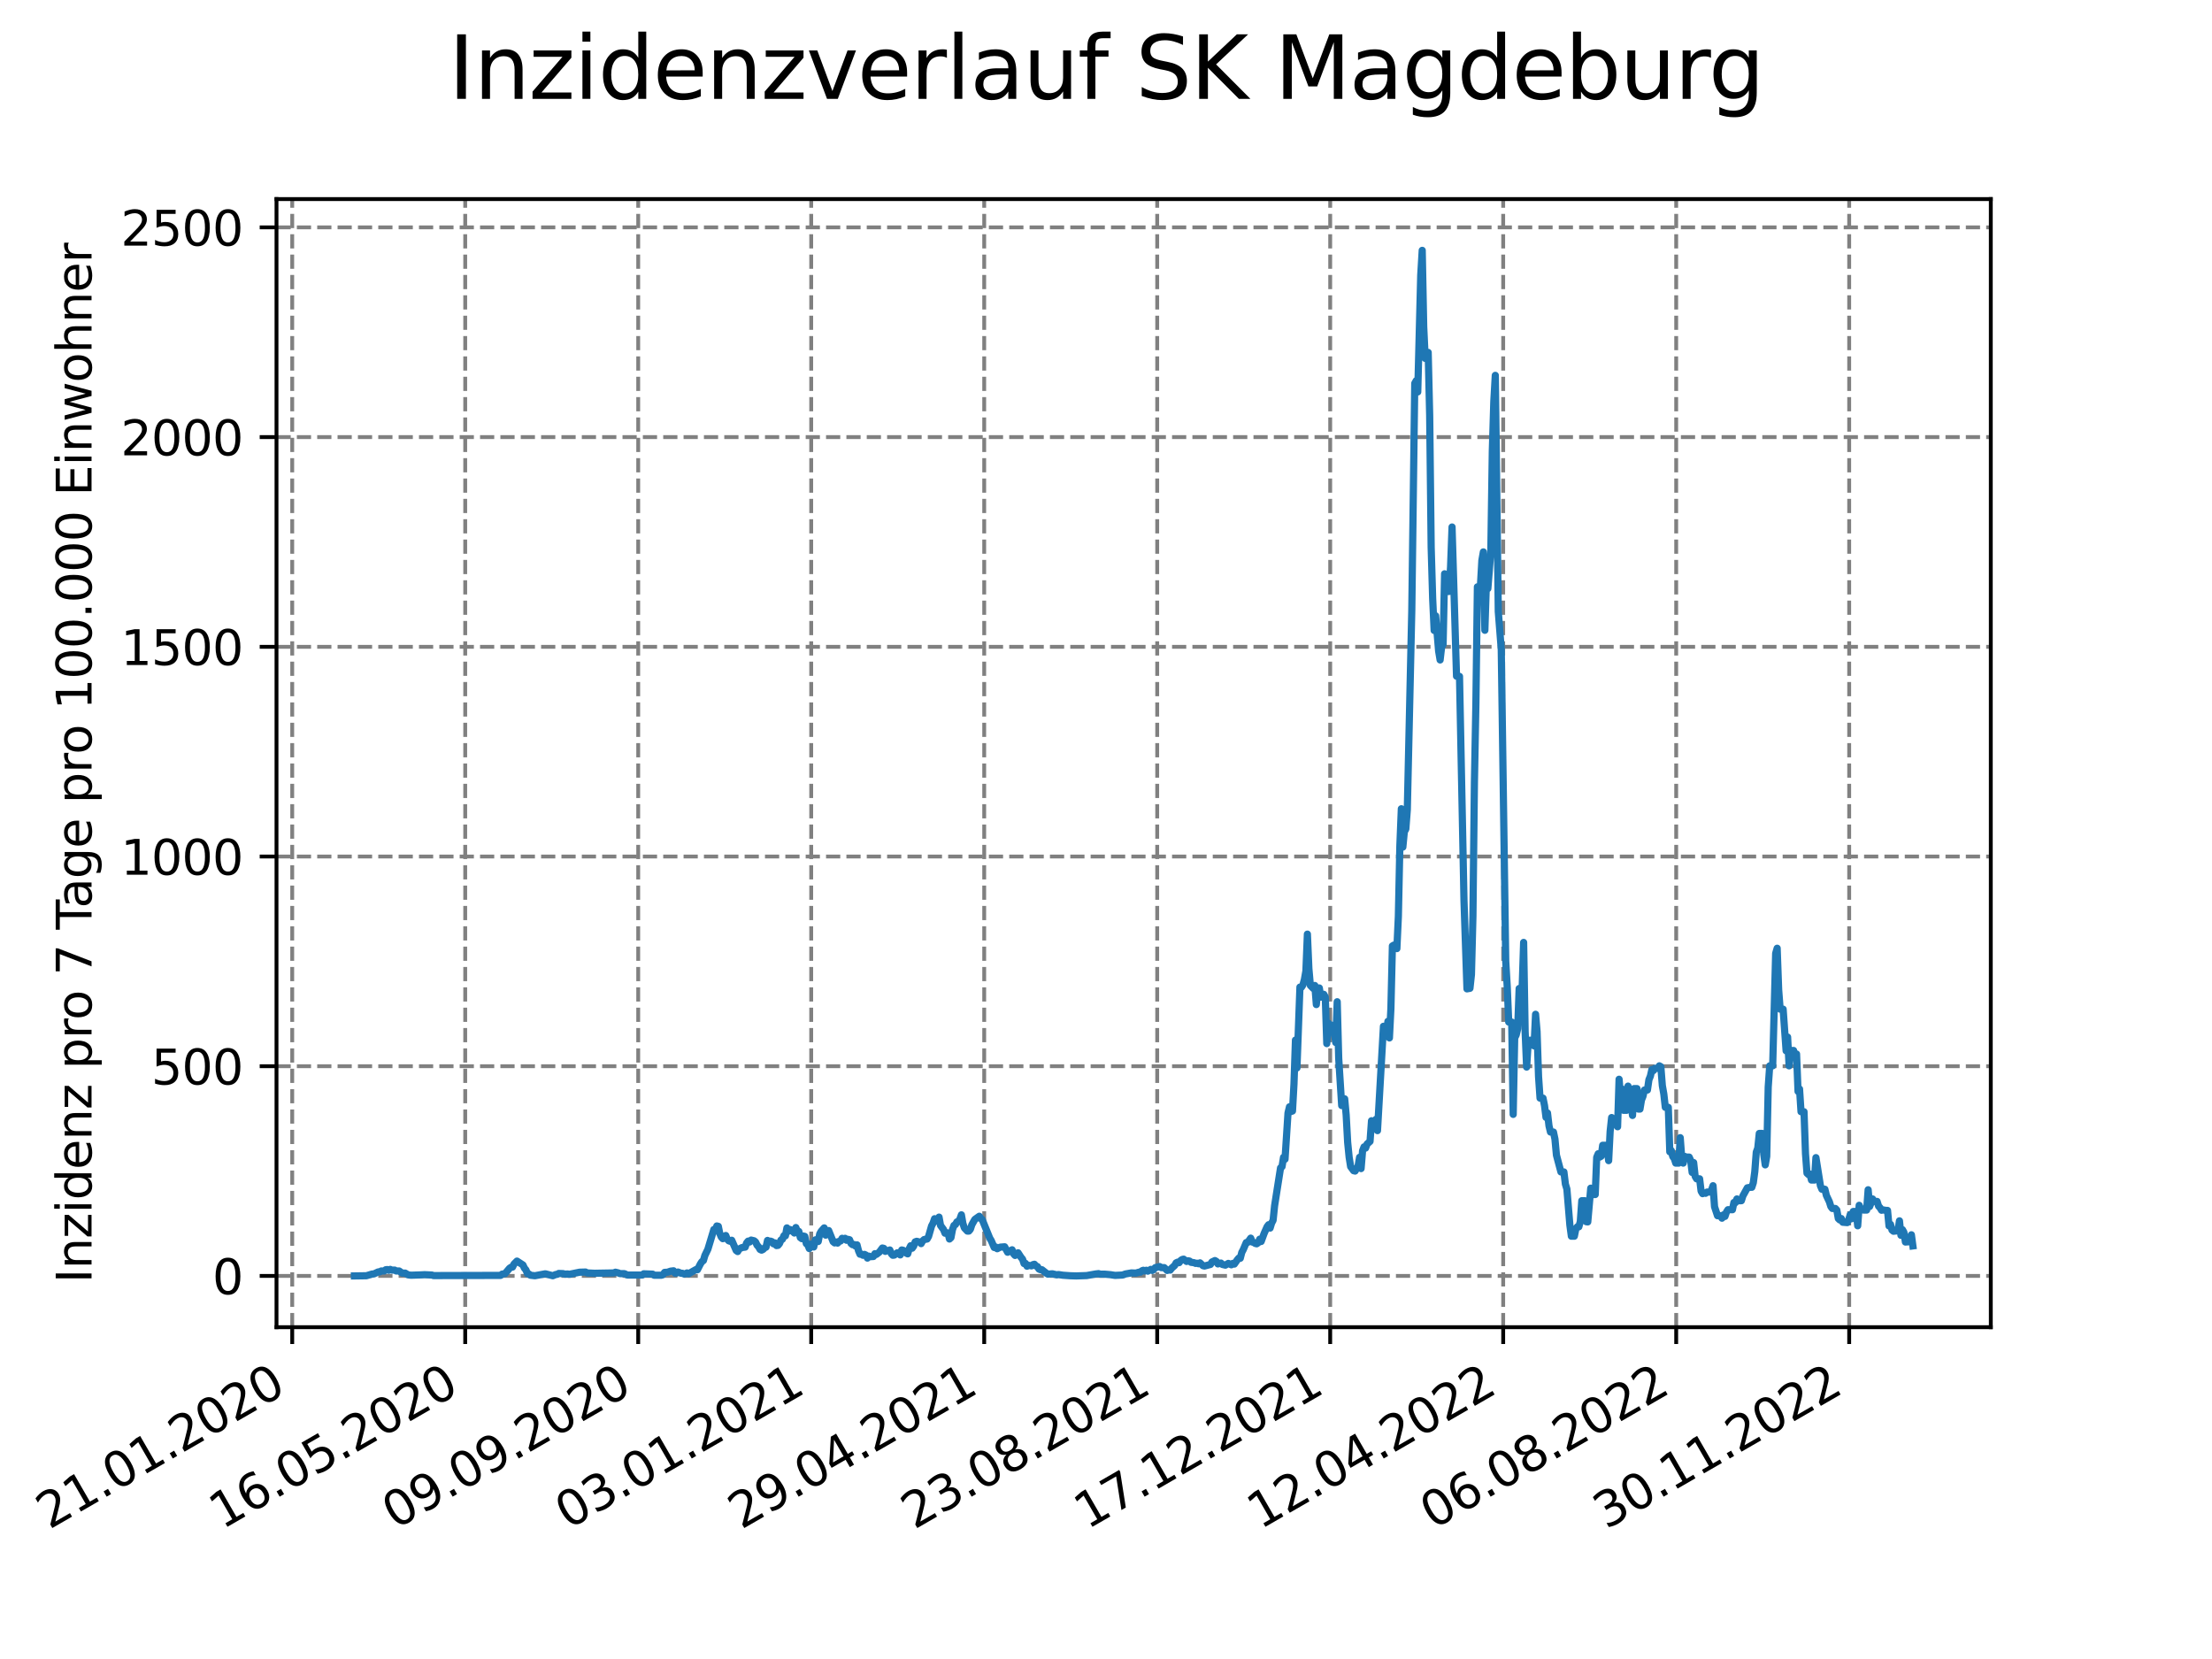 <?xml version="1.0" encoding="utf-8" standalone="no"?>
<!DOCTYPE svg PUBLIC "-//W3C//DTD SVG 1.1//EN"
  "http://www.w3.org/Graphics/SVG/1.1/DTD/svg11.dtd">
<svg xmlns:xlink="http://www.w3.org/1999/xlink" width="460.8pt" height="345.6pt" viewBox="0 0 460.8 345.6" xmlns="http://www.w3.org/2000/svg" version="1.1">
 <defs>
  <style type="text/css">*{stroke-linejoin: round; stroke-linecap: butt}</style>
 </defs>
 <g id="figure_1">
  <g id="patch_1">
   <path d="M 0 345.6 
L 460.8 345.6 
L 460.8 0 
L 0 0 
z
" style="fill: #ffffff"/>
  </g>
  <g id="axes_1">
   <g id="patch_2">
    <path d="M 57.6 276.48 
L 414.72 276.48 
L 414.72 41.472 
L 57.6 41.472 
z
" style="fill: #ffffff"/>
   </g>
   <g id="matplotlib.axis_1">
    <g id="xtick_1">
     <g id="line2d_1">
      <path d="M 60.875 276.48 
L 60.875 41.472 
" clip-path="url(#pfcc47ca4bb)" style="fill: none; stroke-dasharray: 2.96,1.28; stroke-dashoffset: 0; stroke: #808080; stroke-width: 0.8"/>
     </g>
     <g id="line2d_2">
      <defs>
       <path id="m344a7bb44e" d="M 0 0 
L 0 3.5 
" style="stroke: #000000; stroke-width: 0.8"/>
      </defs>
      <g>
       <use xlink:href="#m344a7bb44e" x="60.875" y="276.48" style="stroke: #000000; stroke-width: 0.8"/>
      </g>
     </g>
     <g id="text_1">
      <!-- 21.01.2020 -->
      <g transform="translate(10.25 318.689) rotate(-30) scale(0.1 -0.1)">
       <defs>
        <path id="DejaVuSans-32" d="M 1228 531 
L 3431 531 
L 3431 0 
L 469 0 
L 469 531 
Q 828 903 1448 1529 
Q 2069 2156 2228 2338 
Q 2531 2678 2651 2914 
Q 2772 3150 2772 3378 
Q 2772 3750 2511 3984 
Q 2250 4219 1831 4219 
Q 1534 4219 1204 4116 
Q 875 4013 500 3803 
L 500 4441 
Q 881 4594 1212 4672 
Q 1544 4750 1819 4750 
Q 2544 4750 2975 4387 
Q 3406 4025 3406 3419 
Q 3406 3131 3298 2873 
Q 3191 2616 2906 2266 
Q 2828 2175 2409 1742 
Q 1991 1309 1228 531 
z
" transform="scale(0.016)"/>
        <path id="DejaVuSans-31" d="M 794 531 
L 1825 531 
L 1825 4091 
L 703 3866 
L 703 4441 
L 1819 4666 
L 2450 4666 
L 2450 531 
L 3481 531 
L 3481 0 
L 794 0 
L 794 531 
z
" transform="scale(0.016)"/>
        <path id="DejaVuSans-2e" d="M 684 794 
L 1344 794 
L 1344 0 
L 684 0 
L 684 794 
z
" transform="scale(0.016)"/>
        <path id="DejaVuSans-30" d="M 2034 4250 
Q 1547 4250 1301 3770 
Q 1056 3291 1056 2328 
Q 1056 1369 1301 889 
Q 1547 409 2034 409 
Q 2525 409 2770 889 
Q 3016 1369 3016 2328 
Q 3016 3291 2770 3770 
Q 2525 4250 2034 4250 
z
M 2034 4750 
Q 2819 4750 3233 4129 
Q 3647 3509 3647 2328 
Q 3647 1150 3233 529 
Q 2819 -91 2034 -91 
Q 1250 -91 836 529 
Q 422 1150 422 2328 
Q 422 3509 836 4129 
Q 1250 4750 2034 4750 
z
" transform="scale(0.016)"/>
       </defs>
       <use xlink:href="#DejaVuSans-32"/>
       <use xlink:href="#DejaVuSans-31" x="63.623"/>
       <use xlink:href="#DejaVuSans-2e" x="127.246"/>
       <use xlink:href="#DejaVuSans-30" x="159.033"/>
       <use xlink:href="#DejaVuSans-31" x="222.656"/>
       <use xlink:href="#DejaVuSans-2e" x="286.279"/>
       <use xlink:href="#DejaVuSans-32" x="318.066"/>
       <use xlink:href="#DejaVuSans-30" x="381.689"/>
       <use xlink:href="#DejaVuSans-32" x="445.312"/>
       <use xlink:href="#DejaVuSans-30" x="508.936"/>
      </g>
     </g>
    </g>
    <g id="xtick_2">
     <g id="line2d_3">
      <path d="M 96.913 276.48 
L 96.913 41.472 
" clip-path="url(#pfcc47ca4bb)" style="fill: none; stroke-dasharray: 2.96,1.28; stroke-dashoffset: 0; stroke: #808080; stroke-width: 0.8"/>
     </g>
     <g id="line2d_4">
      <g>
       <use xlink:href="#m344a7bb44e" x="96.913" y="276.48" style="stroke: #000000; stroke-width: 0.8"/>
      </g>
     </g>
     <g id="text_2">
      <!-- 16.05.2020 -->
      <g transform="translate(46.288 318.689) rotate(-30) scale(0.1 -0.1)">
       <defs>
        <path id="DejaVuSans-36" d="M 2113 2584 
Q 1688 2584 1439 2293 
Q 1191 2003 1191 1497 
Q 1191 994 1439 701 
Q 1688 409 2113 409 
Q 2538 409 2786 701 
Q 3034 994 3034 1497 
Q 3034 2003 2786 2293 
Q 2538 2584 2113 2584 
z
M 3366 4563 
L 3366 3988 
Q 3128 4100 2886 4159 
Q 2644 4219 2406 4219 
Q 1781 4219 1451 3797 
Q 1122 3375 1075 2522 
Q 1259 2794 1537 2939 
Q 1816 3084 2150 3084 
Q 2853 3084 3261 2657 
Q 3669 2231 3669 1497 
Q 3669 778 3244 343 
Q 2819 -91 2113 -91 
Q 1303 -91 875 529 
Q 447 1150 447 2328 
Q 447 3434 972 4092 
Q 1497 4750 2381 4750 
Q 2619 4750 2861 4703 
Q 3103 4656 3366 4563 
z
" transform="scale(0.016)"/>
        <path id="DejaVuSans-35" d="M 691 4666 
L 3169 4666 
L 3169 4134 
L 1269 4134 
L 1269 2991 
Q 1406 3038 1543 3061 
Q 1681 3084 1819 3084 
Q 2600 3084 3056 2656 
Q 3513 2228 3513 1497 
Q 3513 744 3044 326 
Q 2575 -91 1722 -91 
Q 1428 -91 1123 -41 
Q 819 9 494 109 
L 494 744 
Q 775 591 1075 516 
Q 1375 441 1709 441 
Q 2250 441 2565 725 
Q 2881 1009 2881 1497 
Q 2881 1984 2565 2268 
Q 2250 2553 1709 2553 
Q 1456 2553 1204 2497 
Q 953 2441 691 2322 
L 691 4666 
z
" transform="scale(0.016)"/>
       </defs>
       <use xlink:href="#DejaVuSans-31"/>
       <use xlink:href="#DejaVuSans-36" x="63.623"/>
       <use xlink:href="#DejaVuSans-2e" x="127.246"/>
       <use xlink:href="#DejaVuSans-30" x="159.033"/>
       <use xlink:href="#DejaVuSans-35" x="222.656"/>
       <use xlink:href="#DejaVuSans-2e" x="286.279"/>
       <use xlink:href="#DejaVuSans-32" x="318.066"/>
       <use xlink:href="#DejaVuSans-30" x="381.689"/>
       <use xlink:href="#DejaVuSans-32" x="445.312"/>
       <use xlink:href="#DejaVuSans-30" x="508.936"/>
      </g>
     </g>
    </g>
    <g id="xtick_3">
     <g id="line2d_5">
      <path d="M 132.951 276.48 
L 132.951 41.472 
" clip-path="url(#pfcc47ca4bb)" style="fill: none; stroke-dasharray: 2.96,1.28; stroke-dashoffset: 0; stroke: #808080; stroke-width: 0.8"/>
     </g>
     <g id="line2d_6">
      <g>
       <use xlink:href="#m344a7bb44e" x="132.951" y="276.48" style="stroke: #000000; stroke-width: 0.8"/>
      </g>
     </g>
     <g id="text_3">
      <!-- 09.09.2020 -->
      <g transform="translate(82.326 318.689) rotate(-30) scale(0.1 -0.1)">
       <defs>
        <path id="DejaVuSans-39" d="M 703 97 
L 703 672 
Q 941 559 1184 500 
Q 1428 441 1663 441 
Q 2288 441 2617 861 
Q 2947 1281 2994 2138 
Q 2813 1869 2534 1725 
Q 2256 1581 1919 1581 
Q 1219 1581 811 2004 
Q 403 2428 403 3163 
Q 403 3881 828 4315 
Q 1253 4750 1959 4750 
Q 2769 4750 3195 4129 
Q 3622 3509 3622 2328 
Q 3622 1225 3098 567 
Q 2575 -91 1691 -91 
Q 1453 -91 1209 -44 
Q 966 3 703 97 
z
M 1959 2075 
Q 2384 2075 2632 2365 
Q 2881 2656 2881 3163 
Q 2881 3666 2632 3958 
Q 2384 4250 1959 4250 
Q 1534 4250 1286 3958 
Q 1038 3666 1038 3163 
Q 1038 2656 1286 2365 
Q 1534 2075 1959 2075 
z
" transform="scale(0.016)"/>
       </defs>
       <use xlink:href="#DejaVuSans-30"/>
       <use xlink:href="#DejaVuSans-39" x="63.623"/>
       <use xlink:href="#DejaVuSans-2e" x="127.246"/>
       <use xlink:href="#DejaVuSans-30" x="159.033"/>
       <use xlink:href="#DejaVuSans-39" x="222.656"/>
       <use xlink:href="#DejaVuSans-2e" x="286.279"/>
       <use xlink:href="#DejaVuSans-32" x="318.066"/>
       <use xlink:href="#DejaVuSans-30" x="381.689"/>
       <use xlink:href="#DejaVuSans-32" x="445.312"/>
       <use xlink:href="#DejaVuSans-30" x="508.936"/>
      </g>
     </g>
    </g>
    <g id="xtick_4">
     <g id="line2d_7">
      <path d="M 168.99 276.48 
L 168.99 41.472 
" clip-path="url(#pfcc47ca4bb)" style="fill: none; stroke-dasharray: 2.96,1.28; stroke-dashoffset: 0; stroke: #808080; stroke-width: 0.8"/>
     </g>
     <g id="line2d_8">
      <g>
       <use xlink:href="#m344a7bb44e" x="168.99" y="276.48" style="stroke: #000000; stroke-width: 0.8"/>
      </g>
     </g>
     <g id="text_4">
      <!-- 03.01.2021 -->
      <g transform="translate(118.364 318.689) rotate(-30) scale(0.1 -0.1)">
       <defs>
        <path id="DejaVuSans-33" d="M 2597 2516 
Q 3050 2419 3304 2112 
Q 3559 1806 3559 1356 
Q 3559 666 3084 287 
Q 2609 -91 1734 -91 
Q 1441 -91 1130 -33 
Q 819 25 488 141 
L 488 750 
Q 750 597 1062 519 
Q 1375 441 1716 441 
Q 2309 441 2620 675 
Q 2931 909 2931 1356 
Q 2931 1769 2642 2001 
Q 2353 2234 1838 2234 
L 1294 2234 
L 1294 2753 
L 1863 2753 
Q 2328 2753 2575 2939 
Q 2822 3125 2822 3475 
Q 2822 3834 2567 4026 
Q 2313 4219 1838 4219 
Q 1578 4219 1281 4162 
Q 984 4106 628 3988 
L 628 4550 
Q 988 4650 1302 4700 
Q 1616 4750 1894 4750 
Q 2613 4750 3031 4423 
Q 3450 4097 3450 3541 
Q 3450 3153 3228 2886 
Q 3006 2619 2597 2516 
z
" transform="scale(0.016)"/>
       </defs>
       <use xlink:href="#DejaVuSans-30"/>
       <use xlink:href="#DejaVuSans-33" x="63.623"/>
       <use xlink:href="#DejaVuSans-2e" x="127.246"/>
       <use xlink:href="#DejaVuSans-30" x="159.033"/>
       <use xlink:href="#DejaVuSans-31" x="222.656"/>
       <use xlink:href="#DejaVuSans-2e" x="286.279"/>
       <use xlink:href="#DejaVuSans-32" x="318.066"/>
       <use xlink:href="#DejaVuSans-30" x="381.689"/>
       <use xlink:href="#DejaVuSans-32" x="445.312"/>
       <use xlink:href="#DejaVuSans-31" x="508.936"/>
      </g>
     </g>
    </g>
    <g id="xtick_5">
     <g id="line2d_9">
      <path d="M 205.028 276.48 
L 205.028 41.472 
" clip-path="url(#pfcc47ca4bb)" style="fill: none; stroke-dasharray: 2.96,1.28; stroke-dashoffset: 0; stroke: #808080; stroke-width: 0.8"/>
     </g>
     <g id="line2d_10">
      <g>
       <use xlink:href="#m344a7bb44e" x="205.028" y="276.48" style="stroke: #000000; stroke-width: 0.8"/>
      </g>
     </g>
     <g id="text_5">
      <!-- 29.04.2021 -->
      <g transform="translate(154.403 318.689) rotate(-30) scale(0.1 -0.1)">
       <defs>
        <path id="DejaVuSans-34" d="M 2419 4116 
L 825 1625 
L 2419 1625 
L 2419 4116 
z
M 2253 4666 
L 3047 4666 
L 3047 1625 
L 3713 1625 
L 3713 1100 
L 3047 1100 
L 3047 0 
L 2419 0 
L 2419 1100 
L 313 1100 
L 313 1709 
L 2253 4666 
z
" transform="scale(0.016)"/>
       </defs>
       <use xlink:href="#DejaVuSans-32"/>
       <use xlink:href="#DejaVuSans-39" x="63.623"/>
       <use xlink:href="#DejaVuSans-2e" x="127.246"/>
       <use xlink:href="#DejaVuSans-30" x="159.033"/>
       <use xlink:href="#DejaVuSans-34" x="222.656"/>
       <use xlink:href="#DejaVuSans-2e" x="286.279"/>
       <use xlink:href="#DejaVuSans-32" x="318.066"/>
       <use xlink:href="#DejaVuSans-30" x="381.689"/>
       <use xlink:href="#DejaVuSans-32" x="445.312"/>
       <use xlink:href="#DejaVuSans-31" x="508.936"/>
      </g>
     </g>
    </g>
    <g id="xtick_6">
     <g id="line2d_11">
      <path d="M 241.066 276.48 
L 241.066 41.472 
" clip-path="url(#pfcc47ca4bb)" style="fill: none; stroke-dasharray: 2.96,1.28; stroke-dashoffset: 0; stroke: #808080; stroke-width: 0.8"/>
     </g>
     <g id="line2d_12">
      <g>
       <use xlink:href="#m344a7bb44e" x="241.066" y="276.48" style="stroke: #000000; stroke-width: 0.8"/>
      </g>
     </g>
     <g id="text_6">
      <!-- 23.08.2021 -->
      <g transform="translate(190.441 318.689) rotate(-30) scale(0.1 -0.1)">
       <defs>
        <path id="DejaVuSans-38" d="M 2034 2216 
Q 1584 2216 1326 1975 
Q 1069 1734 1069 1313 
Q 1069 891 1326 650 
Q 1584 409 2034 409 
Q 2484 409 2743 651 
Q 3003 894 3003 1313 
Q 3003 1734 2745 1975 
Q 2488 2216 2034 2216 
z
M 1403 2484 
Q 997 2584 770 2862 
Q 544 3141 544 3541 
Q 544 4100 942 4425 
Q 1341 4750 2034 4750 
Q 2731 4750 3128 4425 
Q 3525 4100 3525 3541 
Q 3525 3141 3298 2862 
Q 3072 2584 2669 2484 
Q 3125 2378 3379 2068 
Q 3634 1759 3634 1313 
Q 3634 634 3220 271 
Q 2806 -91 2034 -91 
Q 1263 -91 848 271 
Q 434 634 434 1313 
Q 434 1759 690 2068 
Q 947 2378 1403 2484 
z
M 1172 3481 
Q 1172 3119 1398 2916 
Q 1625 2713 2034 2713 
Q 2441 2713 2670 2916 
Q 2900 3119 2900 3481 
Q 2900 3844 2670 4047 
Q 2441 4250 2034 4250 
Q 1625 4250 1398 4047 
Q 1172 3844 1172 3481 
z
" transform="scale(0.016)"/>
       </defs>
       <use xlink:href="#DejaVuSans-32"/>
       <use xlink:href="#DejaVuSans-33" x="63.623"/>
       <use xlink:href="#DejaVuSans-2e" x="127.246"/>
       <use xlink:href="#DejaVuSans-30" x="159.033"/>
       <use xlink:href="#DejaVuSans-38" x="222.656"/>
       <use xlink:href="#DejaVuSans-2e" x="286.279"/>
       <use xlink:href="#DejaVuSans-32" x="318.066"/>
       <use xlink:href="#DejaVuSans-30" x="381.689"/>
       <use xlink:href="#DejaVuSans-32" x="445.312"/>
       <use xlink:href="#DejaVuSans-31" x="508.936"/>
      </g>
     </g>
    </g>
    <g id="xtick_7">
     <g id="line2d_13">
      <path d="M 277.104 276.48 
L 277.104 41.472 
" clip-path="url(#pfcc47ca4bb)" style="fill: none; stroke-dasharray: 2.96,1.28; stroke-dashoffset: 0; stroke: #808080; stroke-width: 0.8"/>
     </g>
     <g id="line2d_14">
      <g>
       <use xlink:href="#m344a7bb44e" x="277.104" y="276.48" style="stroke: #000000; stroke-width: 0.8"/>
      </g>
     </g>
     <g id="text_7">
      <!-- 17.12.2021 -->
      <g transform="translate(226.479 318.689) rotate(-30) scale(0.1 -0.1)">
       <defs>
        <path id="DejaVuSans-37" d="M 525 4666 
L 3525 4666 
L 3525 4397 
L 1831 0 
L 1172 0 
L 2766 4134 
L 525 4134 
L 525 4666 
z
" transform="scale(0.016)"/>
       </defs>
       <use xlink:href="#DejaVuSans-31"/>
       <use xlink:href="#DejaVuSans-37" x="63.623"/>
       <use xlink:href="#DejaVuSans-2e" x="127.246"/>
       <use xlink:href="#DejaVuSans-31" x="159.033"/>
       <use xlink:href="#DejaVuSans-32" x="222.656"/>
       <use xlink:href="#DejaVuSans-2e" x="286.279"/>
       <use xlink:href="#DejaVuSans-32" x="318.066"/>
       <use xlink:href="#DejaVuSans-30" x="381.689"/>
       <use xlink:href="#DejaVuSans-32" x="445.312"/>
       <use xlink:href="#DejaVuSans-31" x="508.936"/>
      </g>
     </g>
    </g>
    <g id="xtick_8">
     <g id="line2d_15">
      <path d="M 313.142 276.48 
L 313.142 41.472 
" clip-path="url(#pfcc47ca4bb)" style="fill: none; stroke-dasharray: 2.96,1.28; stroke-dashoffset: 0; stroke: #808080; stroke-width: 0.8"/>
     </g>
     <g id="line2d_16">
      <g>
       <use xlink:href="#m344a7bb44e" x="313.142" y="276.48" style="stroke: #000000; stroke-width: 0.8"/>
      </g>
     </g>
     <g id="text_8">
      <!-- 12.04.2022 -->
      <g transform="translate(262.517 318.689) rotate(-30) scale(0.1 -0.1)">
       <use xlink:href="#DejaVuSans-31"/>
       <use xlink:href="#DejaVuSans-32" x="63.623"/>
       <use xlink:href="#DejaVuSans-2e" x="127.246"/>
       <use xlink:href="#DejaVuSans-30" x="159.033"/>
       <use xlink:href="#DejaVuSans-34" x="222.656"/>
       <use xlink:href="#DejaVuSans-2e" x="286.279"/>
       <use xlink:href="#DejaVuSans-32" x="318.066"/>
       <use xlink:href="#DejaVuSans-30" x="381.689"/>
       <use xlink:href="#DejaVuSans-32" x="445.312"/>
       <use xlink:href="#DejaVuSans-32" x="508.936"/>
      </g>
     </g>
    </g>
    <g id="xtick_9">
     <g id="line2d_17">
      <path d="M 349.181 276.48 
L 349.181 41.472 
" clip-path="url(#pfcc47ca4bb)" style="fill: none; stroke-dasharray: 2.96,1.28; stroke-dashoffset: 0; stroke: #808080; stroke-width: 0.8"/>
     </g>
     <g id="line2d_18">
      <g>
       <use xlink:href="#m344a7bb44e" x="349.181" y="276.48" style="stroke: #000000; stroke-width: 0.8"/>
      </g>
     </g>
     <g id="text_9">
      <!-- 06.08.2022 -->
      <g transform="translate(298.555 318.689) rotate(-30) scale(0.1 -0.1)">
       <use xlink:href="#DejaVuSans-30"/>
       <use xlink:href="#DejaVuSans-36" x="63.623"/>
       <use xlink:href="#DejaVuSans-2e" x="127.246"/>
       <use xlink:href="#DejaVuSans-30" x="159.033"/>
       <use xlink:href="#DejaVuSans-38" x="222.656"/>
       <use xlink:href="#DejaVuSans-2e" x="286.279"/>
       <use xlink:href="#DejaVuSans-32" x="318.066"/>
       <use xlink:href="#DejaVuSans-30" x="381.689"/>
       <use xlink:href="#DejaVuSans-32" x="445.312"/>
       <use xlink:href="#DejaVuSans-32" x="508.936"/>
      </g>
     </g>
    </g>
    <g id="xtick_10">
     <g id="line2d_19">
      <path d="M 385.219 276.48 
L 385.219 41.472 
" clip-path="url(#pfcc47ca4bb)" style="fill: none; stroke-dasharray: 2.96,1.28; stroke-dashoffset: 0; stroke: #808080; stroke-width: 0.8"/>
     </g>
     <g id="line2d_20">
      <g>
       <use xlink:href="#m344a7bb44e" x="385.219" y="276.48" style="stroke: #000000; stroke-width: 0.8"/>
      </g>
     </g>
     <g id="text_10">
      <!-- 30.11.2022 -->
      <g transform="translate(334.594 318.689) rotate(-30) scale(0.1 -0.1)">
       <use xlink:href="#DejaVuSans-33"/>
       <use xlink:href="#DejaVuSans-30" x="63.623"/>
       <use xlink:href="#DejaVuSans-2e" x="127.246"/>
       <use xlink:href="#DejaVuSans-31" x="159.033"/>
       <use xlink:href="#DejaVuSans-31" x="222.656"/>
       <use xlink:href="#DejaVuSans-2e" x="286.279"/>
       <use xlink:href="#DejaVuSans-32" x="318.066"/>
       <use xlink:href="#DejaVuSans-30" x="381.689"/>
       <use xlink:href="#DejaVuSans-32" x="445.312"/>
       <use xlink:href="#DejaVuSans-32" x="508.936"/>
      </g>
     </g>
    </g>
   </g>
   <g id="matplotlib.axis_2">
    <g id="ytick_1">
     <g id="line2d_21">
      <path d="M 57.6 265.798 
L 414.72 265.798 
" clip-path="url(#pfcc47ca4bb)" style="fill: none; stroke-dasharray: 2.96,1.28; stroke-dashoffset: 0; stroke: #808080; stroke-width: 0.8"/>
     </g>
     <g id="line2d_22">
      <defs>
       <path id="mdf0821c358" d="M 0 0 
L -3.5 0 
" style="stroke: #000000; stroke-width: 0.8"/>
      </defs>
      <g>
       <use xlink:href="#mdf0821c358" x="57.6" y="265.798" style="stroke: #000000; stroke-width: 0.8"/>
      </g>
     </g>
     <g id="text_11">
      <!-- 0 -->
      <g transform="translate(44.237 269.597) scale(0.1 -0.1)">
       <use xlink:href="#DejaVuSans-30"/>
      </g>
     </g>
    </g>
    <g id="ytick_2">
     <g id="line2d_23">
      <path d="M 57.6 222.112 
L 414.72 222.112 
" clip-path="url(#pfcc47ca4bb)" style="fill: none; stroke-dasharray: 2.96,1.28; stroke-dashoffset: 0; stroke: #808080; stroke-width: 0.8"/>
     </g>
     <g id="line2d_24">
      <g>
       <use xlink:href="#mdf0821c358" x="57.6" y="222.112" style="stroke: #000000; stroke-width: 0.8"/>
      </g>
     </g>
     <g id="text_12">
      <!-- 500 -->
      <g transform="translate(31.512 225.911) scale(0.1 -0.1)">
       <use xlink:href="#DejaVuSans-35"/>
       <use xlink:href="#DejaVuSans-30" x="63.623"/>
       <use xlink:href="#DejaVuSans-30" x="127.246"/>
      </g>
     </g>
    </g>
    <g id="ytick_3">
     <g id="line2d_25">
      <path d="M 57.6 178.426 
L 414.72 178.426 
" clip-path="url(#pfcc47ca4bb)" style="fill: none; stroke-dasharray: 2.96,1.28; stroke-dashoffset: 0; stroke: #808080; stroke-width: 0.8"/>
     </g>
     <g id="line2d_26">
      <g>
       <use xlink:href="#mdf0821c358" x="57.6" y="178.426" style="stroke: #000000; stroke-width: 0.8"/>
      </g>
     </g>
     <g id="text_13">
      <!-- 1000 -->
      <g transform="translate(25.15 182.225) scale(0.1 -0.1)">
       <use xlink:href="#DejaVuSans-31"/>
       <use xlink:href="#DejaVuSans-30" x="63.623"/>
       <use xlink:href="#DejaVuSans-30" x="127.246"/>
       <use xlink:href="#DejaVuSans-30" x="190.869"/>
      </g>
     </g>
    </g>
    <g id="ytick_4">
     <g id="line2d_27">
      <path d="M 57.6 134.74 
L 414.72 134.74 
" clip-path="url(#pfcc47ca4bb)" style="fill: none; stroke-dasharray: 2.96,1.28; stroke-dashoffset: 0; stroke: #808080; stroke-width: 0.8"/>
     </g>
     <g id="line2d_28">
      <g>
       <use xlink:href="#mdf0821c358" x="57.6" y="134.74" style="stroke: #000000; stroke-width: 0.8"/>
      </g>
     </g>
     <g id="text_14">
      <!-- 1500 -->
      <g transform="translate(25.15 138.539) scale(0.1 -0.1)">
       <use xlink:href="#DejaVuSans-31"/>
       <use xlink:href="#DejaVuSans-35" x="63.623"/>
       <use xlink:href="#DejaVuSans-30" x="127.246"/>
       <use xlink:href="#DejaVuSans-30" x="190.869"/>
      </g>
     </g>
    </g>
    <g id="ytick_5">
     <g id="line2d_29">
      <path d="M 57.6 91.054 
L 414.72 91.054 
" clip-path="url(#pfcc47ca4bb)" style="fill: none; stroke-dasharray: 2.96,1.28; stroke-dashoffset: 0; stroke: #808080; stroke-width: 0.8"/>
     </g>
     <g id="line2d_30">
      <g>
       <use xlink:href="#mdf0821c358" x="57.6" y="91.054" style="stroke: #000000; stroke-width: 0.8"/>
      </g>
     </g>
     <g id="text_15">
      <!-- 2000 -->
      <g transform="translate(25.15 94.854) scale(0.1 -0.1)">
       <use xlink:href="#DejaVuSans-32"/>
       <use xlink:href="#DejaVuSans-30" x="63.623"/>
       <use xlink:href="#DejaVuSans-30" x="127.246"/>
       <use xlink:href="#DejaVuSans-30" x="190.869"/>
      </g>
     </g>
    </g>
    <g id="ytick_6">
     <g id="line2d_31">
      <path d="M 57.6 47.368 
L 414.72 47.368 
" clip-path="url(#pfcc47ca4bb)" style="fill: none; stroke-dasharray: 2.96,1.28; stroke-dashoffset: 0; stroke: #808080; stroke-width: 0.8"/>
     </g>
     <g id="line2d_32">
      <g>
       <use xlink:href="#mdf0821c358" x="57.6" y="47.368" style="stroke: #000000; stroke-width: 0.8"/>
      </g>
     </g>
     <g id="text_16">
      <!-- 2500 -->
      <g transform="translate(25.15 51.168) scale(0.1 -0.1)">
       <use xlink:href="#DejaVuSans-32"/>
       <use xlink:href="#DejaVuSans-35" x="63.623"/>
       <use xlink:href="#DejaVuSans-30" x="127.246"/>
       <use xlink:href="#DejaVuSans-30" x="190.869"/>
      </g>
     </g>
    </g>
    <g id="text_17">
     <!-- Inzidenz pro 7 Tage pro 100.000 Einwohner -->
     <g transform="translate(19.07 267.301) rotate(-90) scale(0.1 -0.1)">
      <defs>
       <path id="DejaVuSans-49" d="M 628 4666 
L 1259 4666 
L 1259 0 
L 628 0 
L 628 4666 
z
" transform="scale(0.016)"/>
       <path id="DejaVuSans-6e" d="M 3513 2113 
L 3513 0 
L 2938 0 
L 2938 2094 
Q 2938 2591 2744 2837 
Q 2550 3084 2163 3084 
Q 1697 3084 1428 2787 
Q 1159 2491 1159 1978 
L 1159 0 
L 581 0 
L 581 3500 
L 1159 3500 
L 1159 2956 
Q 1366 3272 1645 3428 
Q 1925 3584 2291 3584 
Q 2894 3584 3203 3211 
Q 3513 2838 3513 2113 
z
" transform="scale(0.016)"/>
       <path id="DejaVuSans-7a" d="M 353 3500 
L 3084 3500 
L 3084 2975 
L 922 459 
L 3084 459 
L 3084 0 
L 275 0 
L 275 525 
L 2438 3041 
L 353 3041 
L 353 3500 
z
" transform="scale(0.016)"/>
       <path id="DejaVuSans-69" d="M 603 3500 
L 1178 3500 
L 1178 0 
L 603 0 
L 603 3500 
z
M 603 4863 
L 1178 4863 
L 1178 4134 
L 603 4134 
L 603 4863 
z
" transform="scale(0.016)"/>
       <path id="DejaVuSans-64" d="M 2906 2969 
L 2906 4863 
L 3481 4863 
L 3481 0 
L 2906 0 
L 2906 525 
Q 2725 213 2448 61 
Q 2172 -91 1784 -91 
Q 1150 -91 751 415 
Q 353 922 353 1747 
Q 353 2572 751 3078 
Q 1150 3584 1784 3584 
Q 2172 3584 2448 3432 
Q 2725 3281 2906 2969 
z
M 947 1747 
Q 947 1113 1208 752 
Q 1469 391 1925 391 
Q 2381 391 2643 752 
Q 2906 1113 2906 1747 
Q 2906 2381 2643 2742 
Q 2381 3103 1925 3103 
Q 1469 3103 1208 2742 
Q 947 2381 947 1747 
z
" transform="scale(0.016)"/>
       <path id="DejaVuSans-65" d="M 3597 1894 
L 3597 1613 
L 953 1613 
Q 991 1019 1311 708 
Q 1631 397 2203 397 
Q 2534 397 2845 478 
Q 3156 559 3463 722 
L 3463 178 
Q 3153 47 2828 -22 
Q 2503 -91 2169 -91 
Q 1331 -91 842 396 
Q 353 884 353 1716 
Q 353 2575 817 3079 
Q 1281 3584 2069 3584 
Q 2775 3584 3186 3129 
Q 3597 2675 3597 1894 
z
M 3022 2063 
Q 3016 2534 2758 2815 
Q 2500 3097 2075 3097 
Q 1594 3097 1305 2825 
Q 1016 2553 972 2059 
L 3022 2063 
z
" transform="scale(0.016)"/>
       <path id="DejaVuSans-20" transform="scale(0.016)"/>
       <path id="DejaVuSans-70" d="M 1159 525 
L 1159 -1331 
L 581 -1331 
L 581 3500 
L 1159 3500 
L 1159 2969 
Q 1341 3281 1617 3432 
Q 1894 3584 2278 3584 
Q 2916 3584 3314 3078 
Q 3713 2572 3713 1747 
Q 3713 922 3314 415 
Q 2916 -91 2278 -91 
Q 1894 -91 1617 61 
Q 1341 213 1159 525 
z
M 3116 1747 
Q 3116 2381 2855 2742 
Q 2594 3103 2138 3103 
Q 1681 3103 1420 2742 
Q 1159 2381 1159 1747 
Q 1159 1113 1420 752 
Q 1681 391 2138 391 
Q 2594 391 2855 752 
Q 3116 1113 3116 1747 
z
" transform="scale(0.016)"/>
       <path id="DejaVuSans-72" d="M 2631 2963 
Q 2534 3019 2420 3045 
Q 2306 3072 2169 3072 
Q 1681 3072 1420 2755 
Q 1159 2438 1159 1844 
L 1159 0 
L 581 0 
L 581 3500 
L 1159 3500 
L 1159 2956 
Q 1341 3275 1631 3429 
Q 1922 3584 2338 3584 
Q 2397 3584 2469 3576 
Q 2541 3569 2628 3553 
L 2631 2963 
z
" transform="scale(0.016)"/>
       <path id="DejaVuSans-6f" d="M 1959 3097 
Q 1497 3097 1228 2736 
Q 959 2375 959 1747 
Q 959 1119 1226 758 
Q 1494 397 1959 397 
Q 2419 397 2687 759 
Q 2956 1122 2956 1747 
Q 2956 2369 2687 2733 
Q 2419 3097 1959 3097 
z
M 1959 3584 
Q 2709 3584 3137 3096 
Q 3566 2609 3566 1747 
Q 3566 888 3137 398 
Q 2709 -91 1959 -91 
Q 1206 -91 779 398 
Q 353 888 353 1747 
Q 353 2609 779 3096 
Q 1206 3584 1959 3584 
z
" transform="scale(0.016)"/>
       <path id="DejaVuSans-54" d="M -19 4666 
L 3928 4666 
L 3928 4134 
L 2272 4134 
L 2272 0 
L 1638 0 
L 1638 4134 
L -19 4134 
L -19 4666 
z
" transform="scale(0.016)"/>
       <path id="DejaVuSans-61" d="M 2194 1759 
Q 1497 1759 1228 1600 
Q 959 1441 959 1056 
Q 959 750 1161 570 
Q 1363 391 1709 391 
Q 2188 391 2477 730 
Q 2766 1069 2766 1631 
L 2766 1759 
L 2194 1759 
z
M 3341 1997 
L 3341 0 
L 2766 0 
L 2766 531 
Q 2569 213 2275 61 
Q 1981 -91 1556 -91 
Q 1019 -91 701 211 
Q 384 513 384 1019 
Q 384 1609 779 1909 
Q 1175 2209 1959 2209 
L 2766 2209 
L 2766 2266 
Q 2766 2663 2505 2880 
Q 2244 3097 1772 3097 
Q 1472 3097 1187 3025 
Q 903 2953 641 2809 
L 641 3341 
Q 956 3463 1253 3523 
Q 1550 3584 1831 3584 
Q 2591 3584 2966 3190 
Q 3341 2797 3341 1997 
z
" transform="scale(0.016)"/>
       <path id="DejaVuSans-67" d="M 2906 1791 
Q 2906 2416 2648 2759 
Q 2391 3103 1925 3103 
Q 1463 3103 1205 2759 
Q 947 2416 947 1791 
Q 947 1169 1205 825 
Q 1463 481 1925 481 
Q 2391 481 2648 825 
Q 2906 1169 2906 1791 
z
M 3481 434 
Q 3481 -459 3084 -895 
Q 2688 -1331 1869 -1331 
Q 1566 -1331 1297 -1286 
Q 1028 -1241 775 -1147 
L 775 -588 
Q 1028 -725 1275 -790 
Q 1522 -856 1778 -856 
Q 2344 -856 2625 -561 
Q 2906 -266 2906 331 
L 2906 616 
Q 2728 306 2450 153 
Q 2172 0 1784 0 
Q 1141 0 747 490 
Q 353 981 353 1791 
Q 353 2603 747 3093 
Q 1141 3584 1784 3584 
Q 2172 3584 2450 3431 
Q 2728 3278 2906 2969 
L 2906 3500 
L 3481 3500 
L 3481 434 
z
" transform="scale(0.016)"/>
       <path id="DejaVuSans-45" d="M 628 4666 
L 3578 4666 
L 3578 4134 
L 1259 4134 
L 1259 2753 
L 3481 2753 
L 3481 2222 
L 1259 2222 
L 1259 531 
L 3634 531 
L 3634 0 
L 628 0 
L 628 4666 
z
" transform="scale(0.016)"/>
       <path id="DejaVuSans-77" d="M 269 3500 
L 844 3500 
L 1563 769 
L 2278 3500 
L 2956 3500 
L 3675 769 
L 4391 3500 
L 4966 3500 
L 4050 0 
L 3372 0 
L 2619 2869 
L 1863 0 
L 1184 0 
L 269 3500 
z
" transform="scale(0.016)"/>
       <path id="DejaVuSans-68" d="M 3513 2113 
L 3513 0 
L 2938 0 
L 2938 2094 
Q 2938 2591 2744 2837 
Q 2550 3084 2163 3084 
Q 1697 3084 1428 2787 
Q 1159 2491 1159 1978 
L 1159 0 
L 581 0 
L 581 4863 
L 1159 4863 
L 1159 2956 
Q 1366 3272 1645 3428 
Q 1925 3584 2291 3584 
Q 2894 3584 3203 3211 
Q 3513 2838 3513 2113 
z
" transform="scale(0.016)"/>
      </defs>
      <use xlink:href="#DejaVuSans-49"/>
      <use xlink:href="#DejaVuSans-6e" x="29.492"/>
      <use xlink:href="#DejaVuSans-7a" x="92.871"/>
      <use xlink:href="#DejaVuSans-69" x="145.361"/>
      <use xlink:href="#DejaVuSans-64" x="173.145"/>
      <use xlink:href="#DejaVuSans-65" x="236.621"/>
      <use xlink:href="#DejaVuSans-6e" x="298.145"/>
      <use xlink:href="#DejaVuSans-7a" x="361.523"/>
      <use xlink:href="#DejaVuSans-20" x="414.014"/>
      <use xlink:href="#DejaVuSans-70" x="445.801"/>
      <use xlink:href="#DejaVuSans-72" x="509.277"/>
      <use xlink:href="#DejaVuSans-6f" x="548.141"/>
      <use xlink:href="#DejaVuSans-20" x="609.322"/>
      <use xlink:href="#DejaVuSans-37" x="641.109"/>
      <use xlink:href="#DejaVuSans-20" x="704.732"/>
      <use xlink:href="#DejaVuSans-54" x="736.52"/>
      <use xlink:href="#DejaVuSans-61" x="781.104"/>
      <use xlink:href="#DejaVuSans-67" x="842.383"/>
      <use xlink:href="#DejaVuSans-65" x="905.859"/>
      <use xlink:href="#DejaVuSans-20" x="967.383"/>
      <use xlink:href="#DejaVuSans-70" x="999.17"/>
      <use xlink:href="#DejaVuSans-72" x="1062.646"/>
      <use xlink:href="#DejaVuSans-6f" x="1101.51"/>
      <use xlink:href="#DejaVuSans-20" x="1162.691"/>
      <use xlink:href="#DejaVuSans-31" x="1194.479"/>
      <use xlink:href="#DejaVuSans-30" x="1258.102"/>
      <use xlink:href="#DejaVuSans-30" x="1321.725"/>
      <use xlink:href="#DejaVuSans-2e" x="1385.348"/>
      <use xlink:href="#DejaVuSans-30" x="1417.135"/>
      <use xlink:href="#DejaVuSans-30" x="1480.758"/>
      <use xlink:href="#DejaVuSans-30" x="1544.381"/>
      <use xlink:href="#DejaVuSans-20" x="1608.004"/>
      <use xlink:href="#DejaVuSans-45" x="1639.791"/>
      <use xlink:href="#DejaVuSans-69" x="1702.975"/>
      <use xlink:href="#DejaVuSans-6e" x="1730.758"/>
      <use xlink:href="#DejaVuSans-77" x="1794.137"/>
      <use xlink:href="#DejaVuSans-6f" x="1875.924"/>
      <use xlink:href="#DejaVuSans-68" x="1937.105"/>
      <use xlink:href="#DejaVuSans-6e" x="2000.484"/>
      <use xlink:href="#DejaVuSans-65" x="2063.863"/>
      <use xlink:href="#DejaVuSans-72" x="2125.387"/>
     </g>
    </g>
   </g>
   <g id="line2d_33">
    <path d="M 73.833 265.798 
L 76.318 265.761 
L 77.561 265.393 
L 77.871 265.393 
L 78.804 264.952 
L 79.114 264.952 
L 79.425 264.768 
L 80.046 264.768 
L 80.357 264.511 
L 80.668 264.474 
L 80.978 264.621 
L 81.289 264.437 
L 81.6 264.584 
L 82.221 264.584 
L 82.532 264.768 
L 83.153 264.768 
L 83.774 265.209 
L 84.396 265.209 
L 85.017 265.577 
L 85.638 265.651 
L 87.813 265.577 
L 88.434 265.54 
L 89.988 265.614 
L 90.298 265.724 
L 91.23 265.724 
L 104.279 265.687 
L 104.589 265.43 
L 105.211 265.32 
L 106.143 264.216 
L 106.454 263.996 
L 106.764 263.959 
L 107.075 263.334 
L 107.696 262.708 
L 108.318 263.113 
L 108.939 263.518 
L 109.25 264.18 
L 109.56 264.547 
L 109.871 265.32 
L 110.182 265.393 
L 110.492 265.651 
L 111.424 265.761 
L 113.599 265.356 
L 115.152 265.761 
L 115.774 265.504 
L 116.084 265.467 
L 116.395 265.283 
L 117.327 265.32 
L 117.638 265.43 
L 118.259 265.393 
L 118.57 265.467 
L 120.745 265.025 
L 121.987 264.989 
L 122.298 265.173 
L 123.851 265.246 
L 127.89 265.173 
L 128.201 265.025 
L 128.822 265.173 
L 129.133 265.32 
L 130.065 265.32 
L 130.686 265.614 
L 133.793 265.614 
L 134.104 265.356 
L 135.968 265.43 
L 136.278 265.651 
L 137.832 265.651 
L 138.142 265.504 
L 138.453 265.062 
L 139.074 265.025 
L 139.696 264.805 
L 140.317 264.731 
L 140.628 265.209 
L 140.938 265.209 
L 141.249 264.989 
L 141.87 265.246 
L 142.181 265.246 
L 142.492 265.393 
L 142.802 265.356 
L 143.113 265.173 
L 143.424 265.356 
L 144.977 264.474 
L 145.288 264.511 
L 145.909 263.297 
L 146.22 262.819 
L 146.53 262.598 
L 146.841 261.532 
L 147.463 260.244 
L 148.705 256.125 
L 149.016 256.346 
L 149.327 255.39 
L 149.637 255.463 
L 149.948 256.971 
L 150.259 257.707 
L 150.569 258.038 
L 150.88 257.56 
L 151.191 257.376 
L 151.501 258.148 
L 151.812 258.479 
L 152.123 258.589 
L 152.433 258.369 
L 153.365 260.502 
L 153.676 260.722 
L 153.987 260.171 
L 154.608 259.877 
L 155.229 259.803 
L 155.54 258.92 
L 155.851 258.553 
L 156.161 258.736 
L 156.472 258.332 
L 157.093 258.479 
L 157.404 258.736 
L 157.715 259.398 
L 158.025 259.729 
L 158.336 260.281 
L 158.647 260.428 
L 158.957 260.281 
L 159.268 259.95 
L 159.579 259.803 
L 159.889 258.405 
L 160.2 258.663 
L 160.511 258.553 
L 160.822 258.663 
L 161.132 259.104 
L 161.443 258.92 
L 161.754 259.472 
L 162.064 259.435 
L 162.375 259.067 
L 162.686 258.332 
L 162.996 258.148 
L 163.307 257.412 
L 163.618 257.449 
L 163.928 255.794 
L 164.239 256.493 
L 164.55 256.125 
L 164.86 256.236 
L 165.482 256.861 
L 165.792 255.721 
L 166.103 256.53 
L 166.414 256.53 
L 166.724 257.817 
L 167.035 258.038 
L 167.346 257.486 
L 167.656 257.56 
L 167.967 259.067 
L 168.278 259.325 
L 168.588 260.097 
L 168.899 259.178 
L 169.21 259.325 
L 169.52 259.766 
L 169.831 258.295 
L 170.142 258.222 
L 170.452 258.626 
L 170.763 257.045 
L 171.074 256.493 
L 171.695 255.794 
L 172.006 257.302 
L 172.627 256.346 
L 173.559 258.663 
L 173.87 258.92 
L 174.18 258.736 
L 174.491 258.957 
L 174.802 258.589 
L 175.113 258.516 
L 175.423 257.964 
L 175.734 258.148 
L 176.045 257.964 
L 176.355 258.369 
L 176.666 258.185 
L 176.977 258.258 
L 177.287 259.031 
L 177.598 259.288 
L 177.909 259.251 
L 178.219 259.582 
L 178.53 259.325 
L 178.841 260.539 
L 179.151 261.274 
L 179.462 261.274 
L 179.773 261.495 
L 180.083 261.311 
L 180.394 261.458 
L 180.705 262.083 
L 181.015 261.679 
L 181.326 261.789 
L 181.947 261.752 
L 182.258 261.164 
L 182.569 261.311 
L 183.19 260.833 
L 183.811 259.987 
L 184.122 260.06 
L 184.433 260.686 
L 184.743 260.502 
L 185.054 260.539 
L 185.365 260.391 
L 185.675 261.164 
L 185.986 261.495 
L 186.297 261.458 
L 186.918 260.98 
L 187.229 261.127 
L 187.539 261.421 
L 187.85 260.391 
L 188.161 260.465 
L 188.782 261.053 
L 189.093 261.201 
L 189.404 260.134 
L 189.714 259.509 
L 190.025 260.024 
L 190.336 259.582 
L 190.646 258.7 
L 190.957 258.589 
L 191.578 258.736 
L 191.889 259.067 
L 192.2 258.516 
L 192.51 258.222 
L 193.132 258.111 
L 193.442 257.56 
L 194.064 255.39 
L 194.374 254.801 
L 194.685 253.882 
L 194.996 254.36 
L 195.306 254.176 
L 195.617 253.551 
L 195.928 255.279 
L 196.549 256.125 
L 196.86 256.898 
L 197.17 256.787 
L 197.481 256.861 
L 197.792 258.111 
L 198.102 257.817 
L 198.413 256.162 
L 198.724 255.279 
L 199.034 255.095 
L 199.345 254.544 
L 199.656 254.433 
L 199.966 253.955 
L 200.277 253.073 
L 200.588 254.875 
L 200.898 255.794 
L 201.52 256.456 
L 201.831 256.456 
L 202.141 256.088 
L 202.452 255.132 
L 203.073 254.029 
L 204.005 253.367 
L 204.316 253.845 
L 204.627 254.102 
L 206.18 257.927 
L 206.491 258.442 
L 207.112 259.877 
L 207.423 259.766 
L 207.733 260.134 
L 208.355 259.803 
L 209.287 259.729 
L 209.908 260.87 
L 210.84 260.355 
L 211.151 261.201 
L 211.461 261.532 
L 211.772 261.127 
L 212.083 260.98 
L 212.704 261.936 
L 213.015 262.304 
L 213.325 263.223 
L 213.636 263.187 
L 213.947 263.775 
L 214.257 263.591 
L 214.879 263.701 
L 215.189 263.444 
L 215.5 263.37 
L 215.811 263.738 
L 216.122 263.849 
L 216.432 264.363 
L 216.743 264.511 
L 217.054 264.511 
L 217.986 265.246 
L 218.296 265.43 
L 219.228 265.356 
L 220.16 265.577 
L 220.471 265.504 
L 221.403 265.651 
L 222.956 265.761 
L 224.199 265.798 
L 226.374 265.724 
L 228.238 265.393 
L 228.859 265.32 
L 229.17 265.43 
L 230.102 265.43 
L 231.345 265.54 
L 232.277 265.687 
L 233.83 265.614 
L 234.451 265.393 
L 235.694 265.173 
L 236.626 265.209 
L 237.247 265.025 
L 237.558 265.025 
L 237.869 264.731 
L 238.179 264.621 
L 238.49 264.768 
L 238.801 264.621 
L 239.111 264.805 
L 239.733 264.437 
L 240.043 264.658 
L 240.354 264.437 
L 240.665 264.069 
L 241.597 263.849 
L 241.907 264.069 
L 242.529 264.069 
L 243.15 264.658 
L 243.461 264.547 
L 243.772 264.584 
L 244.082 264.18 
L 244.704 263.628 
L 245.014 263.076 
L 245.325 262.929 
L 245.636 263.039 
L 245.946 262.598 
L 246.257 262.377 
L 246.568 262.304 
L 247.189 262.782 
L 247.5 262.635 
L 247.81 262.708 
L 248.121 262.966 
L 248.742 263.039 
L 249.053 263.187 
L 249.364 263.15 
L 249.674 263.26 
L 249.985 263.076 
L 250.606 263.665 
L 250.917 263.738 
L 252.16 263.407 
L 252.47 262.892 
L 253.092 262.598 
L 253.402 262.782 
L 253.713 263.297 
L 254.334 263.113 
L 254.645 263.407 
L 255.266 263.554 
L 255.888 263.187 
L 256.509 263.481 
L 256.82 263.187 
L 257.131 263.334 
L 257.752 262.451 
L 258.063 262.083 
L 258.373 262.12 
L 258.684 260.906 
L 258.995 260.318 
L 259.616 258.847 
L 259.927 258.81 
L 260.548 257.927 
L 260.859 258.736 
L 261.169 258.81 
L 261.48 259.031 
L 261.791 259.104 
L 262.101 258.884 
L 262.412 258.148 
L 262.723 258.626 
L 263.344 256.934 
L 263.965 255.537 
L 264.276 255.132 
L 264.587 255.831 
L 264.897 254.801 
L 265.208 254.213 
L 265.519 251.197 
L 266.761 243.29 
L 267.072 243.032 
L 267.383 241.083 
L 267.693 241.488 
L 268.315 231.852 
L 268.625 230.564 
L 268.936 231.557 
L 269.247 231.447 
L 269.557 225.857 
L 269.868 216.662 
L 270.179 222.473 
L 270.8 205.629 
L 271.111 205.666 
L 271.422 205.188 
L 271.732 204.047 
L 272.043 202.282 
L 272.354 194.596 
L 272.664 201.804 
L 272.975 205.298 
L 273.596 205.923 
L 273.907 205.298 
L 274.218 209.27 
L 274.528 205.85 
L 274.839 205.813 
L 275.15 207.725 
L 275.46 207.652 
L 275.771 207.137 
L 276.082 207.689 
L 276.392 217.398 
L 276.703 213.132 
L 277.014 213.463 
L 277.324 213.536 
L 277.635 214.088 
L 277.946 215.154 
L 278.256 217.177 
L 278.567 208.682 
L 278.878 220.487 
L 279.499 230.307 
L 280.12 228.909 
L 280.431 232.256 
L 280.742 237.957 
L 281.052 241.083 
L 281.363 243.032 
L 281.984 243.878 
L 282.295 243.952 
L 282.916 242.885 
L 283.227 241.083 
L 283.538 243.437 
L 283.848 239.722 
L 284.159 238.913 
L 284.47 239.171 
L 284.781 238.325 
L 285.402 237.773 
L 285.713 233.47 
L 286.023 234.904 
L 286.334 234.353 
L 286.645 233.176 
L 286.955 235.529 
L 288.198 213.794 
L 288.509 214.345 
L 288.819 215.191 
L 289.13 212.764 
L 289.441 216.221 
L 289.751 210.079 
L 290.062 197.06 
L 290.373 196.876 
L 290.994 197.611 
L 291.305 190.918 
L 291.615 176.243 
L 291.926 168.483 
L 292.237 176.464 
L 292.547 173.264 
L 292.858 172.713 
L 293.169 168.667 
L 294.101 127.181 
L 294.722 79.848 
L 295.033 79.296 
L 295.343 81.65 
L 295.965 57.34 
L 296.275 52.154 
L 296.586 68.079 
L 296.897 74.662 
L 297.518 73.412 
L 297.829 86.542 
L 298.14 114.015 
L 298.45 124.68 
L 298.761 131.337 
L 299.072 128.285 
L 299.693 135.64 
L 300.004 137.479 
L 300.314 134.794 
L 300.625 134.243 
L 300.936 119.532 
L 301.246 123.246 
L 301.868 123.209 
L 302.178 118.134 
L 302.489 109.785 
L 303.421 140.863 
L 304.042 140.9 
L 304.974 187.534 
L 305.596 205.997 
L 306.217 205.886 
L 306.528 203.018 
L 306.838 190.881 
L 307.149 162.93 
L 307.46 146.343 
L 307.77 122.253 
L 308.392 122.18 
L 308.702 116.736 
L 309.013 114.971 
L 309.324 131.301 
L 309.634 121.775 
L 309.945 122.621 
L 310.566 114.934 
L 310.877 93.934 
L 311.188 83.636 
L 311.498 78.193 
L 312.12 127.402 
L 312.741 135.273 
L 313.673 200.223 
L 313.984 205.555 
L 314.295 212.911 
L 314.916 212.911 
L 315.227 232.146 
L 315.537 216.221 
L 315.848 215.596 
L 316.159 214.309 
L 316.469 205.923 
L 317.091 205.923 
L 317.401 196.324 
L 317.712 214.86 
L 318.023 222.289 
L 318.333 217.435 
L 318.644 216.699 
L 319.265 216.699 
L 319.576 217.876 
L 319.887 211.293 
L 320.197 214.86 
L 320.508 224.275 
L 320.819 228.762 
L 321.44 228.762 
L 321.751 230.307 
L 322.061 232.771 
L 322.372 231.852 
L 322.683 234.536 
L 322.993 235.824 
L 323.615 235.824 
L 323.925 237.295 
L 324.236 240.642 
L 325.168 244.136 
L 325.79 244.136 
L 326.1 246.673 
L 326.411 247.703 
L 327.032 255.206 
L 327.343 257.523 
L 327.964 257.523 
L 328.275 256.015 
L 328.586 255.574 
L 328.896 255.574 
L 329.207 254.47 
L 329.518 250.13 
L 330.139 250.13 
L 330.45 254.507 
L 330.76 254.544 
L 331.382 247.519 
L 331.692 248.843 
L 332.314 248.843 
L 332.624 241.083 
L 332.935 240.347 
L 333.246 241.046 
L 333.556 240.862 
L 333.867 238.582 
L 334.488 238.582 
L 334.799 238.987 
L 335.11 241.782 
L 335.42 235.713 
L 335.731 232.808 
L 336.042 233.654 
L 336.663 233.654 
L 336.974 234.72 
L 337.284 224.827 
L 337.595 228.505 
L 337.906 226.85 
L 338.216 231.3 
L 338.838 231.3 
L 339.148 226.261 
L 339.459 229.755 
L 339.77 229.645 
L 340.081 232.367 
L 340.391 226.776 
L 341.013 226.776 
L 341.323 231.043 
L 341.634 231.043 
L 341.945 229.167 
L 342.255 228.395 
L 342.566 227.071 
L 343.187 227.071 
L 343.498 224.937 
L 343.809 224.165 
L 344.119 222.804 
L 344.43 223.025 
L 344.741 222.547 
L 345.362 222.547 
L 345.673 222.032 
L 345.983 222.216 
L 346.294 226.151 
L 346.605 227.916 
L 346.915 230.675 
L 347.537 230.675 
L 347.847 239.943 
L 348.158 239.685 
L 348.469 240.936 
L 348.779 241.34 
L 349.09 242.297 
L 349.711 242.297 
L 350.022 237.001 
L 350.333 241.193 
L 350.643 242.297 
L 350.954 240.899 
L 351.265 241.046 
L 351.886 241.046 
L 352.197 241.745 
L 352.507 244.246 
L 352.818 242.186 
L 353.129 245.055 
L 353.44 245.57 
L 354.061 245.57 
L 354.372 248.144 
L 354.682 248.659 
L 354.993 248.512 
L 355.304 248.586 
L 355.614 248.328 
L 356.236 248.328 
L 356.546 247.887 
L 356.857 247.004 
L 357.168 251.381 
L 357.789 253.257 
L 358.41 253.257 
L 358.721 253.771 
L 359.032 253.073 
L 359.342 253.404 
L 359.653 252.484 
L 359.964 252.006 
L 360.896 252.006 
L 361.206 250.498 
L 361.517 250.535 
L 361.828 249.763 
L 362.138 250.13 
L 362.76 250.13 
L 363.07 249.137 
L 364.002 247.446 
L 364.624 247.335 
L 364.934 247.335 
L 365.245 246.379 
L 365.556 244.062 
L 365.866 240.016 
L 366.177 239.171 
L 366.488 236.118 
L 367.109 236.118 
L 367.42 240.458 
L 367.731 242.664 
L 368.041 240.899 
L 368.352 226.445 
L 368.663 222.032 
L 369.284 222.032 
L 369.905 198.604 
L 370.216 197.538 
L 370.527 206.181 
L 370.837 210.226 
L 371.459 210.226 
L 372.08 218.906 
L 372.391 216.037 
L 372.701 222.032 
L 373.012 218.832 
L 373.633 218.832 
L 373.944 219.825 
L 374.255 219.568 
L 374.565 227.365 
L 374.876 226.85 
L 375.187 231.594 
L 375.808 231.594 
L 376.119 240.347 
L 376.429 244.393 
L 376.74 244.687 
L 377.051 244.577 
L 377.361 245.827 
L 377.983 245.827 
L 378.293 241.157 
L 379.225 247.004 
L 379.536 247.74 
L 380.157 247.74 
L 380.468 249.027 
L 381.09 250.351 
L 381.4 251.344 
L 381.711 251.749 
L 382.332 251.749 
L 382.643 252.08 
L 382.954 253.845 
L 383.264 254.139 
L 383.575 253.845 
L 383.886 254.617 
L 384.818 254.691 
L 385.128 254.066 
L 385.439 253.036 
L 385.75 253.882 
L 386.06 252.374 
L 386.682 252.374 
L 386.992 255.353 
L 387.303 251.087 
L 387.614 251.969 
L 387.924 251.822 
L 388.235 252.08 
L 388.856 252.08 
L 389.167 247.85 
L 389.478 251.344 
L 390.099 249.763 
L 390.41 250.277 
L 391.031 250.277 
L 391.342 251.27 
L 391.652 251.601 
L 391.963 252.116 
L 392.274 252.043 
L 392.895 252.153 
L 393.206 252.153 
L 393.516 255.39 
L 393.827 255.059 
L 394.138 256.236 
L 394.449 256.493 
L 395.07 256.419 
L 395.381 256.419 
L 395.691 254.323 
L 396.002 257.339 
L 396.313 256.162 
L 396.623 256.714 
L 396.934 258.736 
L 397.866 258.663 
L 398.177 257.229 
L 398.487 259.546 
L 398.487 259.546 
" clip-path="url(#pfcc47ca4bb)" style="fill: none; stroke: #1f77b4; stroke-width: 1.5; stroke-linecap: square"/>
   </g>
   <g id="patch_3">
    <path d="M 57.6 276.48 
L 57.6 41.472 
" style="fill: none; stroke: #000000; stroke-width: 0.8; stroke-linejoin: miter; stroke-linecap: square"/>
   </g>
   <g id="patch_4">
    <path d="M 414.72 276.48 
L 414.72 41.472 
" style="fill: none; stroke: #000000; stroke-width: 0.8; stroke-linejoin: miter; stroke-linecap: square"/>
   </g>
   <g id="patch_5">
    <path d="M 57.6 276.48 
L 414.72 276.48 
" style="fill: none; stroke: #000000; stroke-width: 0.8; stroke-linejoin: miter; stroke-linecap: square"/>
   </g>
   <g id="patch_6">
    <path d="M 57.6 41.472 
L 414.72 41.472 
" style="fill: none; stroke: #000000; stroke-width: 0.8; stroke-linejoin: miter; stroke-linecap: square"/>
   </g>
  </g>
  <g id="text_18">
   <!-- Inzidenzverlauf SK Magdeburg -->
   <g transform="translate(93.431 20.589) scale(0.18 -0.18)">
    <defs>
     <path id="DejaVuSans-76" d="M 191 3500 
L 800 3500 
L 1894 563 
L 2988 3500 
L 3597 3500 
L 2284 0 
L 1503 0 
L 191 3500 
z
" transform="scale(0.016)"/>
     <path id="DejaVuSans-6c" d="M 603 4863 
L 1178 4863 
L 1178 0 
L 603 0 
L 603 4863 
z
" transform="scale(0.016)"/>
     <path id="DejaVuSans-75" d="M 544 1381 
L 544 3500 
L 1119 3500 
L 1119 1403 
Q 1119 906 1312 657 
Q 1506 409 1894 409 
Q 2359 409 2629 706 
Q 2900 1003 2900 1516 
L 2900 3500 
L 3475 3500 
L 3475 0 
L 2900 0 
L 2900 538 
Q 2691 219 2414 64 
Q 2138 -91 1772 -91 
Q 1169 -91 856 284 
Q 544 659 544 1381 
z
M 1991 3584 
L 1991 3584 
z
" transform="scale(0.016)"/>
     <path id="DejaVuSans-66" d="M 2375 4863 
L 2375 4384 
L 1825 4384 
Q 1516 4384 1395 4259 
Q 1275 4134 1275 3809 
L 1275 3500 
L 2222 3500 
L 2222 3053 
L 1275 3053 
L 1275 0 
L 697 0 
L 697 3053 
L 147 3053 
L 147 3500 
L 697 3500 
L 697 3744 
Q 697 4328 969 4595 
Q 1241 4863 1831 4863 
L 2375 4863 
z
" transform="scale(0.016)"/>
     <path id="DejaVuSans-53" d="M 3425 4513 
L 3425 3897 
Q 3066 4069 2747 4153 
Q 2428 4238 2131 4238 
Q 1616 4238 1336 4038 
Q 1056 3838 1056 3469 
Q 1056 3159 1242 3001 
Q 1428 2844 1947 2747 
L 2328 2669 
Q 3034 2534 3370 2195 
Q 3706 1856 3706 1288 
Q 3706 609 3251 259 
Q 2797 -91 1919 -91 
Q 1588 -91 1214 -16 
Q 841 59 441 206 
L 441 856 
Q 825 641 1194 531 
Q 1563 422 1919 422 
Q 2459 422 2753 634 
Q 3047 847 3047 1241 
Q 3047 1584 2836 1778 
Q 2625 1972 2144 2069 
L 1759 2144 
Q 1053 2284 737 2584 
Q 422 2884 422 3419 
Q 422 4038 858 4394 
Q 1294 4750 2059 4750 
Q 2388 4750 2728 4690 
Q 3069 4631 3425 4513 
z
" transform="scale(0.016)"/>
     <path id="DejaVuSans-4b" d="M 628 4666 
L 1259 4666 
L 1259 2694 
L 3353 4666 
L 4166 4666 
L 1850 2491 
L 4331 0 
L 3500 0 
L 1259 2247 
L 1259 0 
L 628 0 
L 628 4666 
z
" transform="scale(0.016)"/>
     <path id="DejaVuSans-4d" d="M 628 4666 
L 1569 4666 
L 2759 1491 
L 3956 4666 
L 4897 4666 
L 4897 0 
L 4281 0 
L 4281 4097 
L 3078 897 
L 2444 897 
L 1241 4097 
L 1241 0 
L 628 0 
L 628 4666 
z
" transform="scale(0.016)"/>
     <path id="DejaVuSans-62" d="M 3116 1747 
Q 3116 2381 2855 2742 
Q 2594 3103 2138 3103 
Q 1681 3103 1420 2742 
Q 1159 2381 1159 1747 
Q 1159 1113 1420 752 
Q 1681 391 2138 391 
Q 2594 391 2855 752 
Q 3116 1113 3116 1747 
z
M 1159 2969 
Q 1341 3281 1617 3432 
Q 1894 3584 2278 3584 
Q 2916 3584 3314 3078 
Q 3713 2572 3713 1747 
Q 3713 922 3314 415 
Q 2916 -91 2278 -91 
Q 1894 -91 1617 61 
Q 1341 213 1159 525 
L 1159 0 
L 581 0 
L 581 4863 
L 1159 4863 
L 1159 2969 
z
" transform="scale(0.016)"/>
    </defs>
    <use xlink:href="#DejaVuSans-49"/>
    <use xlink:href="#DejaVuSans-6e" x="29.492"/>
    <use xlink:href="#DejaVuSans-7a" x="92.871"/>
    <use xlink:href="#DejaVuSans-69" x="145.361"/>
    <use xlink:href="#DejaVuSans-64" x="173.145"/>
    <use xlink:href="#DejaVuSans-65" x="236.621"/>
    <use xlink:href="#DejaVuSans-6e" x="298.145"/>
    <use xlink:href="#DejaVuSans-7a" x="361.523"/>
    <use xlink:href="#DejaVuSans-76" x="414.014"/>
    <use xlink:href="#DejaVuSans-65" x="473.193"/>
    <use xlink:href="#DejaVuSans-72" x="534.717"/>
    <use xlink:href="#DejaVuSans-6c" x="575.83"/>
    <use xlink:href="#DejaVuSans-61" x="603.613"/>
    <use xlink:href="#DejaVuSans-75" x="664.893"/>
    <use xlink:href="#DejaVuSans-66" x="728.271"/>
    <use xlink:href="#DejaVuSans-20" x="763.477"/>
    <use xlink:href="#DejaVuSans-53" x="795.264"/>
    <use xlink:href="#DejaVuSans-4b" x="858.74"/>
    <use xlink:href="#DejaVuSans-20" x="924.316"/>
    <use xlink:href="#DejaVuSans-4d" x="956.104"/>
    <use xlink:href="#DejaVuSans-61" x="1042.383"/>
    <use xlink:href="#DejaVuSans-67" x="1103.662"/>
    <use xlink:href="#DejaVuSans-64" x="1167.139"/>
    <use xlink:href="#DejaVuSans-65" x="1230.615"/>
    <use xlink:href="#DejaVuSans-62" x="1292.139"/>
    <use xlink:href="#DejaVuSans-75" x="1355.615"/>
    <use xlink:href="#DejaVuSans-72" x="1418.994"/>
    <use xlink:href="#DejaVuSans-67" x="1458.357"/>
   </g>
  </g>
 </g>
 <defs>
  <clipPath id="pfcc47ca4bb">
   <rect x="57.6" y="41.472" width="357.12" height="235.008"/>
  </clipPath>
 </defs>
</svg>
